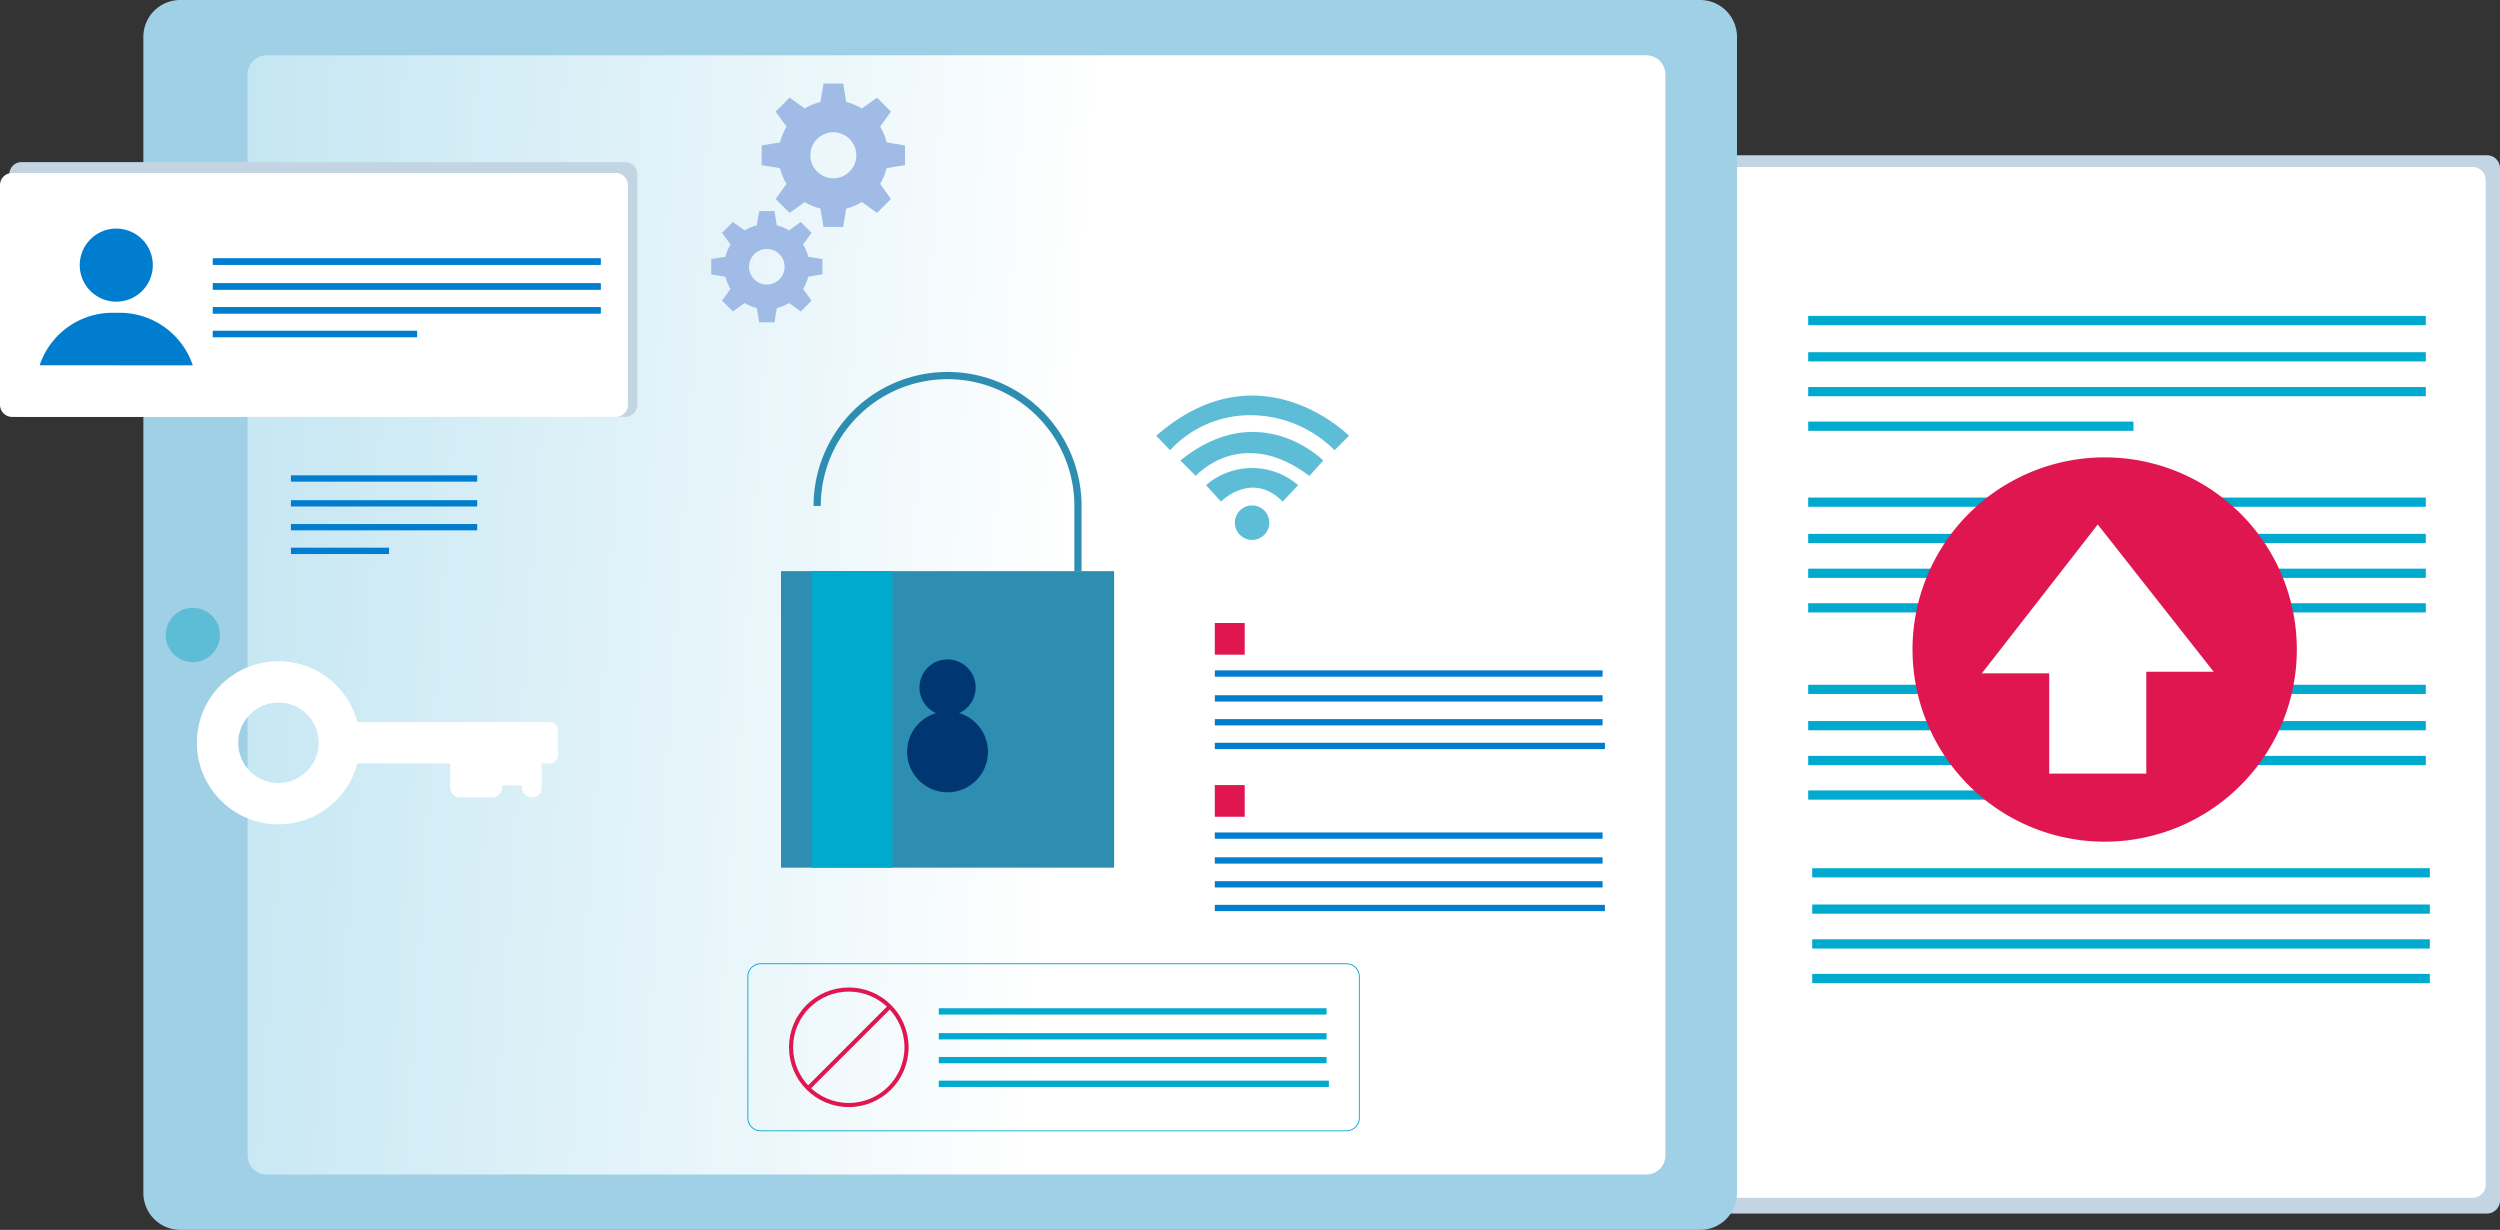 <svg xmlns="http://www.w3.org/2000/svg" xmlns:xlink="http://www.w3.org/1999/xlink" width="295" height="145.124" viewBox="0 0 295 145.124">
  <rect x="0" y="0" width="295" height="145.124" fill="#333333" stroke="none"/>
  <defs>
    <linearGradient id="linear-gradient" x1="0.545" y1="0.563" x2="0.019" y2="0.31" gradientUnits="objectBoundingBox">
      <stop offset="0" stop-color="#fff"/>
      <stop offset="1" stop-color="#bae2f0"/>
    </linearGradient>
    <clipPath id="clip-path">
      <rect id="Rectángulo_37549" data-name="Rectángulo 37549" width="295" height="145.124" fill="none"/>
    </clipPath>
    <clipPath id="clip-path-3">
      <rect id="Rectángulo_37498" data-name="Rectángulo 37498" width="94.109" height="124.876" fill="none"/>
    </clipPath>
    <clipPath id="clip-path-4">
      <path id="Rectángulo_37517" data-name="Rectángulo 37517" d="M2.249,0h162.8A2.249,2.249,0,0,1,167.3,2.249V129.826a2.249,2.249,0,0,1-2.249,2.249H2.25A2.25,2.25,0,0,1,0,129.825V2.249A2.249,2.249,0,0,1,2.249,0Z" fill="url(#linear-gradient)"/>
    </clipPath>
    <clipPath id="clip-path-6">
      <rect id="Rectángulo_37534" data-name="Rectángulo 37534" width="74.093" height="30.067" fill="none"/>
    </clipPath>
  </defs>
  <g id="Grupo_143579" data-name="Grupo 143579" transform="translate(-915 -3954.876)">
    <g id="Grupo_112104" data-name="Grupo 112104" transform="translate(915 3954.876)">
      <g id="Grupo_112103" data-name="Grupo 112103" clip-path="url(#clip-path)">
        <g id="Grupo_112095" data-name="Grupo 112095" transform="translate(0 0)">
          <g id="Grupo_112094" data-name="Grupo 112094" clip-path="url(#clip-path)">
            <g id="Grupo_112093" data-name="Grupo 112093" transform="translate(200.891 18.321)" style="mix-blend-mode: multiply;isolation: isolate">
              <g id="Grupo_112092" data-name="Grupo 112092">
                <g id="Grupo_112091" data-name="Grupo 112091" clip-path="url(#clip-path-3)">
                  <path id="Trazado_169416" data-name="Trazado 169416" d="M244.128,138.7H153.085a1.538,1.538,0,0,1-1.532-1.534V15.355a1.538,1.538,0,0,1,1.532-1.534h91.043a1.539,1.539,0,0,1,1.534,1.534V137.164a1.539,1.539,0,0,1-1.534,1.534" transform="translate(-151.553 -13.822)" fill="#c3d5e3"/>
                </g>
              </g>
            </g>
            <path id="Trazado_169417" data-name="Trazado 169417" d="M242.1,136.5H154.144a1.538,1.538,0,0,1-1.534-1.534V16.4a1.538,1.538,0,0,1,1.534-1.534H242.1A1.539,1.539,0,0,1,243.63,16.4V134.967A1.539,1.539,0,0,1,242.1,136.5" transform="translate(49.682 4.841)" fill="#fff"/>
            <rect id="Rectángulo_37499" data-name="Rectángulo 37499" width="72.877" height="1.087" transform="translate(213.367 37.278)" fill="#00a9ce"/>
            <rect id="Rectángulo_37500" data-name="Rectángulo 37500" width="72.877" height="1.087" transform="translate(213.367 41.561)" fill="#00a9ce"/>
            <rect id="Rectángulo_37501" data-name="Rectángulo 37501" width="72.877" height="1.087" transform="translate(213.367 45.671)" fill="#00a9ce"/>
            <rect id="Rectángulo_37502" data-name="Rectángulo 37502" width="38.377" height="1.087" transform="translate(213.369 49.749)" fill="#00a9ce"/>
            <rect id="Rectángulo_37503" data-name="Rectángulo 37503" width="72.877" height="1.087" transform="translate(213.367 58.711)" fill="#00a9ce"/>
            <rect id="Rectángulo_37504" data-name="Rectángulo 37504" width="72.877" height="1.087" transform="translate(213.367 62.994)" fill="#00a9ce"/>
            <rect id="Rectángulo_37505" data-name="Rectángulo 37505" width="72.877" height="1.087" transform="translate(213.367 67.103)" fill="#00a9ce"/>
            <rect id="Rectángulo_37506" data-name="Rectángulo 37506" width="72.877" height="1.087" transform="translate(213.367 71.183)" fill="#00a9ce"/>
            <rect id="Rectángulo_37507" data-name="Rectángulo 37507" width="72.877" height="1.087" transform="translate(213.842 102.449)" fill="#00a9ce"/>
            <rect id="Rectángulo_37508" data-name="Rectángulo 37508" width="72.877" height="1.087" transform="translate(213.842 106.732)" fill="#00a9ce"/>
            <rect id="Rectángulo_37509" data-name="Rectángulo 37509" width="72.877" height="1.087" transform="translate(213.842 110.841)" fill="#00a9ce"/>
            <rect id="Rectángulo_37510" data-name="Rectángulo 37510" width="72.877" height="1.087" transform="translate(213.842 114.92)" fill="#00a9ce"/>
            <rect id="Rectángulo_37511" data-name="Rectángulo 37511" width="72.877" height="1.087" transform="translate(213.367 80.802)" fill="#00a9ce"/>
            <rect id="Rectángulo_37512" data-name="Rectángulo 37512" width="72.877" height="1.087" transform="translate(213.367 85.084)" fill="#00a9ce"/>
            <rect id="Rectángulo_37513" data-name="Rectángulo 37513" width="72.877" height="1.087" transform="translate(213.367 89.194)" fill="#00a9ce"/>
            <rect id="Rectángulo_37514" data-name="Rectángulo 37514" width="37.003" height="1.087" transform="translate(213.367 93.272)" fill="#00a9ce"/>
            <path id="Trazado_169418" data-name="Trazado 169418" d="M215.6,63.389a22.674,22.674,0,1,1-22.674-22.674A22.673,22.673,0,0,1,215.6,63.389" transform="translate(55.425 13.255)" fill="#e01650"/>
            <path id="Trazado_169419" data-name="Trazado 169419" d="M190.1,46.689l13.681,17.378h-7.951V76.085H184.371V64.253h-7.949Z" transform="translate(57.434 15.2)" fill="#fff"/>
            <path id="Trazado_169420" data-name="Trazado 169420" d="M12.762,140.772V4.352A4.352,4.352,0,0,1,17.114,0H196.458a4.352,4.352,0,0,1,4.352,4.352v136.42a4.352,4.352,0,0,1-4.352,4.352H17.114a4.352,4.352,0,0,1-4.352-4.352" transform="translate(4.155 0)" fill="#9fd0e6"/>
          </g>
        </g>
        <g id="Grupo_112097" data-name="Grupo 112097" transform="translate(29.215 6.524)">
          <g id="Grupo_112096" data-name="Grupo 112096" clip-path="url(#clip-path-4)">
            <rect id="Rectángulo_37516" data-name="Rectángulo 37516" width="206.634" height="188.858" transform="translate(-49.214 22.005) rotate(-24.09)" fill="url(#linear-gradient)"/>
          </g>
        </g>
        <g id="Grupo_112102" data-name="Grupo 112102" transform="translate(0 0)">
          <g id="Grupo_112101" data-name="Grupo 112101" clip-path="url(#clip-path)">
            <path id="Trazado_169421" data-name="Trazado 169421" d="M17.951,60.512a3.2,3.2,0,1,1,3.2-3.2,3.2,3.2,0,0,1-3.2,3.2" transform="translate(4.803 17.617)" fill="#5dbdd7"/>
            <rect id="Rectángulo_37518" data-name="Rectángulo 37518" width="39.304" height="34.988" transform="translate(92.16 67.395)" fill="#2e8eb1"/>
            <path id="Trazado_169422" data-name="Trazado 169422" d="M72.744,48.819a15.386,15.386,0,0,1,30.773,0v7.694" transform="translate(23.682 10.884)" fill="none" stroke="#2e8eb1" stroke-miterlimit="10" stroke-width="0.851"/>
            <rect id="Rectángulo_37519" data-name="Rectángulo 37519" width="9.499" height="34.988" transform="translate(95.808 67.395)" fill="#00a9ce"/>
            <path id="Trazado_169423" data-name="Trazado 169423" d="M90.293,68.1a4.771,4.771,0,1,1-4.771-4.769A4.77,4.77,0,0,1,90.293,68.1" transform="translate(26.289 20.617)" fill="#003772"/>
            <path id="Trazado_169424" data-name="Trazado 169424" d="M88.482,62.017A3.316,3.316,0,1,1,85.165,58.7a3.315,3.315,0,0,1,3.317,3.317" transform="translate(26.646 19.11)" fill="#003772"/>
            <rect id="Rectángulo_37520" data-name="Rectángulo 37520" width="21.98" height="0.744" transform="translate(34.329 56.089)" fill="#007dce"/>
            <rect id="Rectángulo_37521" data-name="Rectángulo 37521" width="21.98" height="0.745" transform="translate(34.329 59.021)" fill="#007dce"/>
            <rect id="Rectángulo_37522" data-name="Rectángulo 37522" width="21.98" height="0.744" transform="translate(34.329 61.837)" fill="#007dce"/>
            <rect id="Rectángulo_37523" data-name="Rectángulo 37523" width="11.575" height="0.745" transform="translate(34.33 64.63)" fill="#007dce"/>
            <rect id="Rectángulo_37524" data-name="Rectángulo 37524" width="45.757" height="0.744" transform="translate(143.349 79.106)" fill="#007dce"/>
            <rect id="Rectángulo_37525" data-name="Rectángulo 37525" width="45.757" height="0.745" transform="translate(143.349 82.038)" fill="#007dce"/>
            <rect id="Rectángulo_37526" data-name="Rectángulo 37526" width="45.757" height="0.744" transform="translate(143.349 84.854)" fill="#007dce"/>
            <rect id="Rectángulo_37527" data-name="Rectángulo 37527" width="46.032" height="0.744" transform="translate(143.349 87.647)" fill="#007dce"/>
            <rect id="Rectángulo_37528" data-name="Rectángulo 37528" width="3.527" height="3.738" transform="translate(143.349 73.515)" fill="#e01650"/>
            <rect id="Rectángulo_37529" data-name="Rectángulo 37529" width="45.757" height="0.744" transform="translate(143.349 98.23)" fill="#007dce"/>
            <rect id="Rectángulo_37530" data-name="Rectángulo 37530" width="45.757" height="0.744" transform="translate(143.349 101.162)" fill="#007dce"/>
            <rect id="Rectángulo_37531" data-name="Rectángulo 37531" width="45.757" height="0.744" transform="translate(143.349 103.978)" fill="#007dce"/>
            <rect id="Rectángulo_37532" data-name="Rectángulo 37532" width="46.032" height="0.744" transform="translate(143.349 106.77)" fill="#007dce"/>
            <rect id="Rectángulo_37533" data-name="Rectángulo 37533" width="3.527" height="3.738" transform="translate(143.349 92.639)" fill="#e01650"/>
            <g id="Grupo_112100" data-name="Grupo 112100" transform="translate(1.104 19.13)" style="mix-blend-mode: multiply;isolation: isolate">
              <g id="Grupo_112099" data-name="Grupo 112099">
                <g id="Grupo_112098" data-name="Grupo 112098" clip-path="url(#clip-path-6)">
                  <path id="Trazado_169425" data-name="Trazado 169425" d="M73.5,44.5H2.261A1.432,1.432,0,0,1,.833,43.071V15.86a1.432,1.432,0,0,1,1.428-1.428H73.5a1.432,1.432,0,0,1,1.428,1.428V43.071A1.432,1.432,0,0,1,73.5,44.5" transform="translate(-0.833 -14.431)" fill="#c3d5e3"/>
                </g>
              </g>
            </g>
            <path id="Trazado_169426" data-name="Trazado 169426" d="M72.665,44.182H1.428A1.432,1.432,0,0,1,0,42.755V16.83A1.432,1.432,0,0,1,1.428,15.4H72.665a1.432,1.432,0,0,1,1.428,1.428V42.755a1.432,1.432,0,0,1-1.428,1.428" transform="translate(0 5.014)" fill="#fff"/>
            <path id="Trazado_169427" data-name="Trazado 169427" d="M21.6,34.042a9.093,9.093,0,0,0-9.031-6.192,9.072,9.072,0,0,0-9.04,6.185Z" transform="translate(1.15 9.067)" fill="#007dce"/>
            <path id="Trazado_169428" data-name="Trazado 169428" d="M15.721,24.66a4.311,4.311,0,1,1-4.311-4.311,4.311,4.311,0,0,1,4.311,4.311" transform="translate(2.311 6.625)" fill="#007dce"/>
            <rect id="Rectángulo_37535" data-name="Rectángulo 37535" width="45.757" height="0.744" transform="translate(25.117 30.498)" fill="#007dce"/>
            <rect id="Rectángulo_37536" data-name="Rectángulo 37536" width="45.757" height="0.744" transform="translate(25.117 33.432)" fill="#007dce"/>
            <rect id="Rectángulo_37537" data-name="Rectángulo 37537" width="45.757" height="0.745" transform="translate(25.117 36.245)" fill="#007dce"/>
            <rect id="Rectángulo_37538" data-name="Rectángulo 37538" width="24.096" height="0.744" transform="translate(25.117 39.04)" fill="#007dce"/>
            <rect id="Rectángulo_37539" data-name="Rectángulo 37539" width="45.757" height="0.744" transform="translate(25.117 30.498)" fill="#007dce"/>
            <rect id="Rectángulo_37540" data-name="Rectángulo 37540" width="45.757" height="0.744" transform="translate(25.117 33.432)" fill="#007dce"/>
            <rect id="Rectángulo_37541" data-name="Rectángulo 37541" width="45.757" height="0.745" transform="translate(25.117 36.245)" fill="#007dce"/>
            <rect id="Rectángulo_37542" data-name="Rectángulo 37542" width="24.096" height="0.744" transform="translate(25.117 39.04)" fill="#007dce"/>
            <path id="Trazado_169429" data-name="Trazado 169429" d="M102.925,39.959l1.638,1.7a12.866,12.866,0,0,1,9.826-4.125,14.1,14.1,0,0,1,9.585,4.125l1.7-1.7s-10.555-10.676-22.748,0" transform="translate(33.507 11.464)" fill="#5dbdd7"/>
            <path id="Trazado_169430" data-name="Trazado 169430" d="M105.076,41.819l1.82,1.82s5.338-6.066,13.405,0l1.638-1.82s-7.521-7.582-16.864,0" transform="translate(34.208 12.517)" fill="#5dbdd7"/>
            <path id="Trazado_169431" data-name="Trazado 169431" d="M109.123,45.632s3.64-3.7,7.28,0l1.819-1.941a8.3,8.3,0,0,0-10.858,0Z" transform="translate(34.952 13.557)" fill="#5dbdd7"/>
            <path id="Trazado_169432" data-name="Trazado 169432" d="M113.991,47.027a2.032,2.032,0,1,1-2.032-2.032,2.031,2.031,0,0,1,2.032,2.032" transform="translate(35.787 14.648)" fill="#5dbdd7"/>
            <rect id="Rectángulo_37543" data-name="Rectángulo 37543" width="45.757" height="0.745" transform="translate(110.776 118.973)" fill="#00a9ce"/>
            <rect id="Rectángulo_37544" data-name="Rectángulo 37544" width="45.757" height="0.744" transform="translate(110.776 121.908)" fill="#00a9ce"/>
            <rect id="Rectángulo_37545" data-name="Rectángulo 37545" width="45.757" height="0.744" transform="translate(110.776 124.722)" fill="#00a9ce"/>
            <rect id="Rectángulo_37546" data-name="Rectángulo 37546" width="46.032" height="0.744" transform="translate(110.775 127.517)" fill="#00a9ce"/>
            <circle id="Elipse_4055" data-name="Elipse 4055" cx="6.813" cy="6.813" r="6.813" transform="translate(93.344 116.765)" fill="none" stroke="#e01650" stroke-miterlimit="10" stroke-width="0.485"/>
            <line id="Línea_146" data-name="Línea 146" x1="9.608" y2="9.608" transform="translate(95.354 118.813)" fill="none" stroke="#e01650" stroke-miterlimit="10" stroke-width="0.485"/>
            <path id="Rectángulo_37547" data-name="Rectángulo 37547" d="M1.522,0h69.11a1.523,1.523,0,0,1,1.523,1.523v16.67a1.523,1.523,0,0,1-1.523,1.523H1.522A1.522,1.522,0,0,1,0,18.194V1.522A1.522,1.522,0,0,1,1.522,0Z" transform="translate(88.246 113.721)" fill="none" stroke="#00a9ce" stroke-miterlimit="10" stroke-width="0.106"/>
            <path id="Trazado_169433" data-name="Trazado 169433" d="M76.436,26.26V24.454l-1.682-.277a4.976,4.976,0,0,0-.6-1.437l1-1.387-1.277-1.277-1.387.994a5.048,5.048,0,0,0-1.437-.6l-.277-1.683H68.97l-.277,1.683a5.048,5.048,0,0,0-1.437.6l-1.387-.994-1.277,1.277,1,1.387a5.013,5.013,0,0,0-.6,1.437l-1.682.277V26.26l1.682.277a5.013,5.013,0,0,0,.6,1.437l-1,1.385,1.277,1.278,1.387-1a5.013,5.013,0,0,0,1.437.6l.277,1.682h1.805l.277-1.682a5.013,5.013,0,0,0,1.437-.6l1.387,1,1.277-1.278-1-1.385a4.976,4.976,0,0,0,.6-1.437Zm-6.563,1.2a2.1,2.1,0,1,1,2.1-2.1,2.105,2.105,0,0,1-2.1,2.1" transform="translate(20.611 6.118)" fill="#a0bce6"/>
            <path id="Trazado_169434" data-name="Trazado 169434" d="M84.714,17.061V14.735l-2.167-.357a6.455,6.455,0,0,0-.767-1.85l1.282-1.786L81.414,9.1,79.63,10.379a6.389,6.389,0,0,0-1.852-.767l-.355-2.169H75.1L74.74,9.612a6.374,6.374,0,0,0-1.852.767L71.1,9.1l-1.645,1.645,1.282,1.786a6.455,6.455,0,0,0-.767,1.85l-2.167.357v2.326l2.167.355a6.448,6.448,0,0,0,.767,1.852l-1.282,1.786L71.1,22.7l1.786-1.282a6.374,6.374,0,0,0,1.852.767l.355,2.167h2.328l.355-2.167a6.426,6.426,0,0,0,1.852-.767L81.414,22.7l1.646-1.645-1.282-1.786a6.448,6.448,0,0,0,.767-1.852Zm-8.454,1.548A2.711,2.711,0,1,1,78.97,15.9a2.712,2.712,0,0,1-2.711,2.712" transform="translate(22.074 2.423)" fill="#a0bce6"/>
            <path id="Trazado_169435" data-name="Trazado 169435" d="M59.157,66.045H36.46a9.626,9.626,0,1,0,0,4.879H47.413v2.841a1.167,1.167,0,0,0,1.166,1.166h3.8a1.165,1.165,0,0,0,1.165-1.166V73.5h2.338v.264a1.167,1.167,0,0,0,1.166,1.166h0a1.165,1.165,0,0,0,1.165-1.166V70.924h.936a.975.975,0,0,0,.976-.976V67.02a.976.976,0,0,0-.976-.976m-32,7.186a4.745,4.745,0,1,1,4.745-4.745,4.751,4.751,0,0,1-4.745,4.745" transform="translate(5.709 19.162)" fill="#fff"/>
          </g>
        </g>
      </g>
    </g>
  </g>
</svg>
